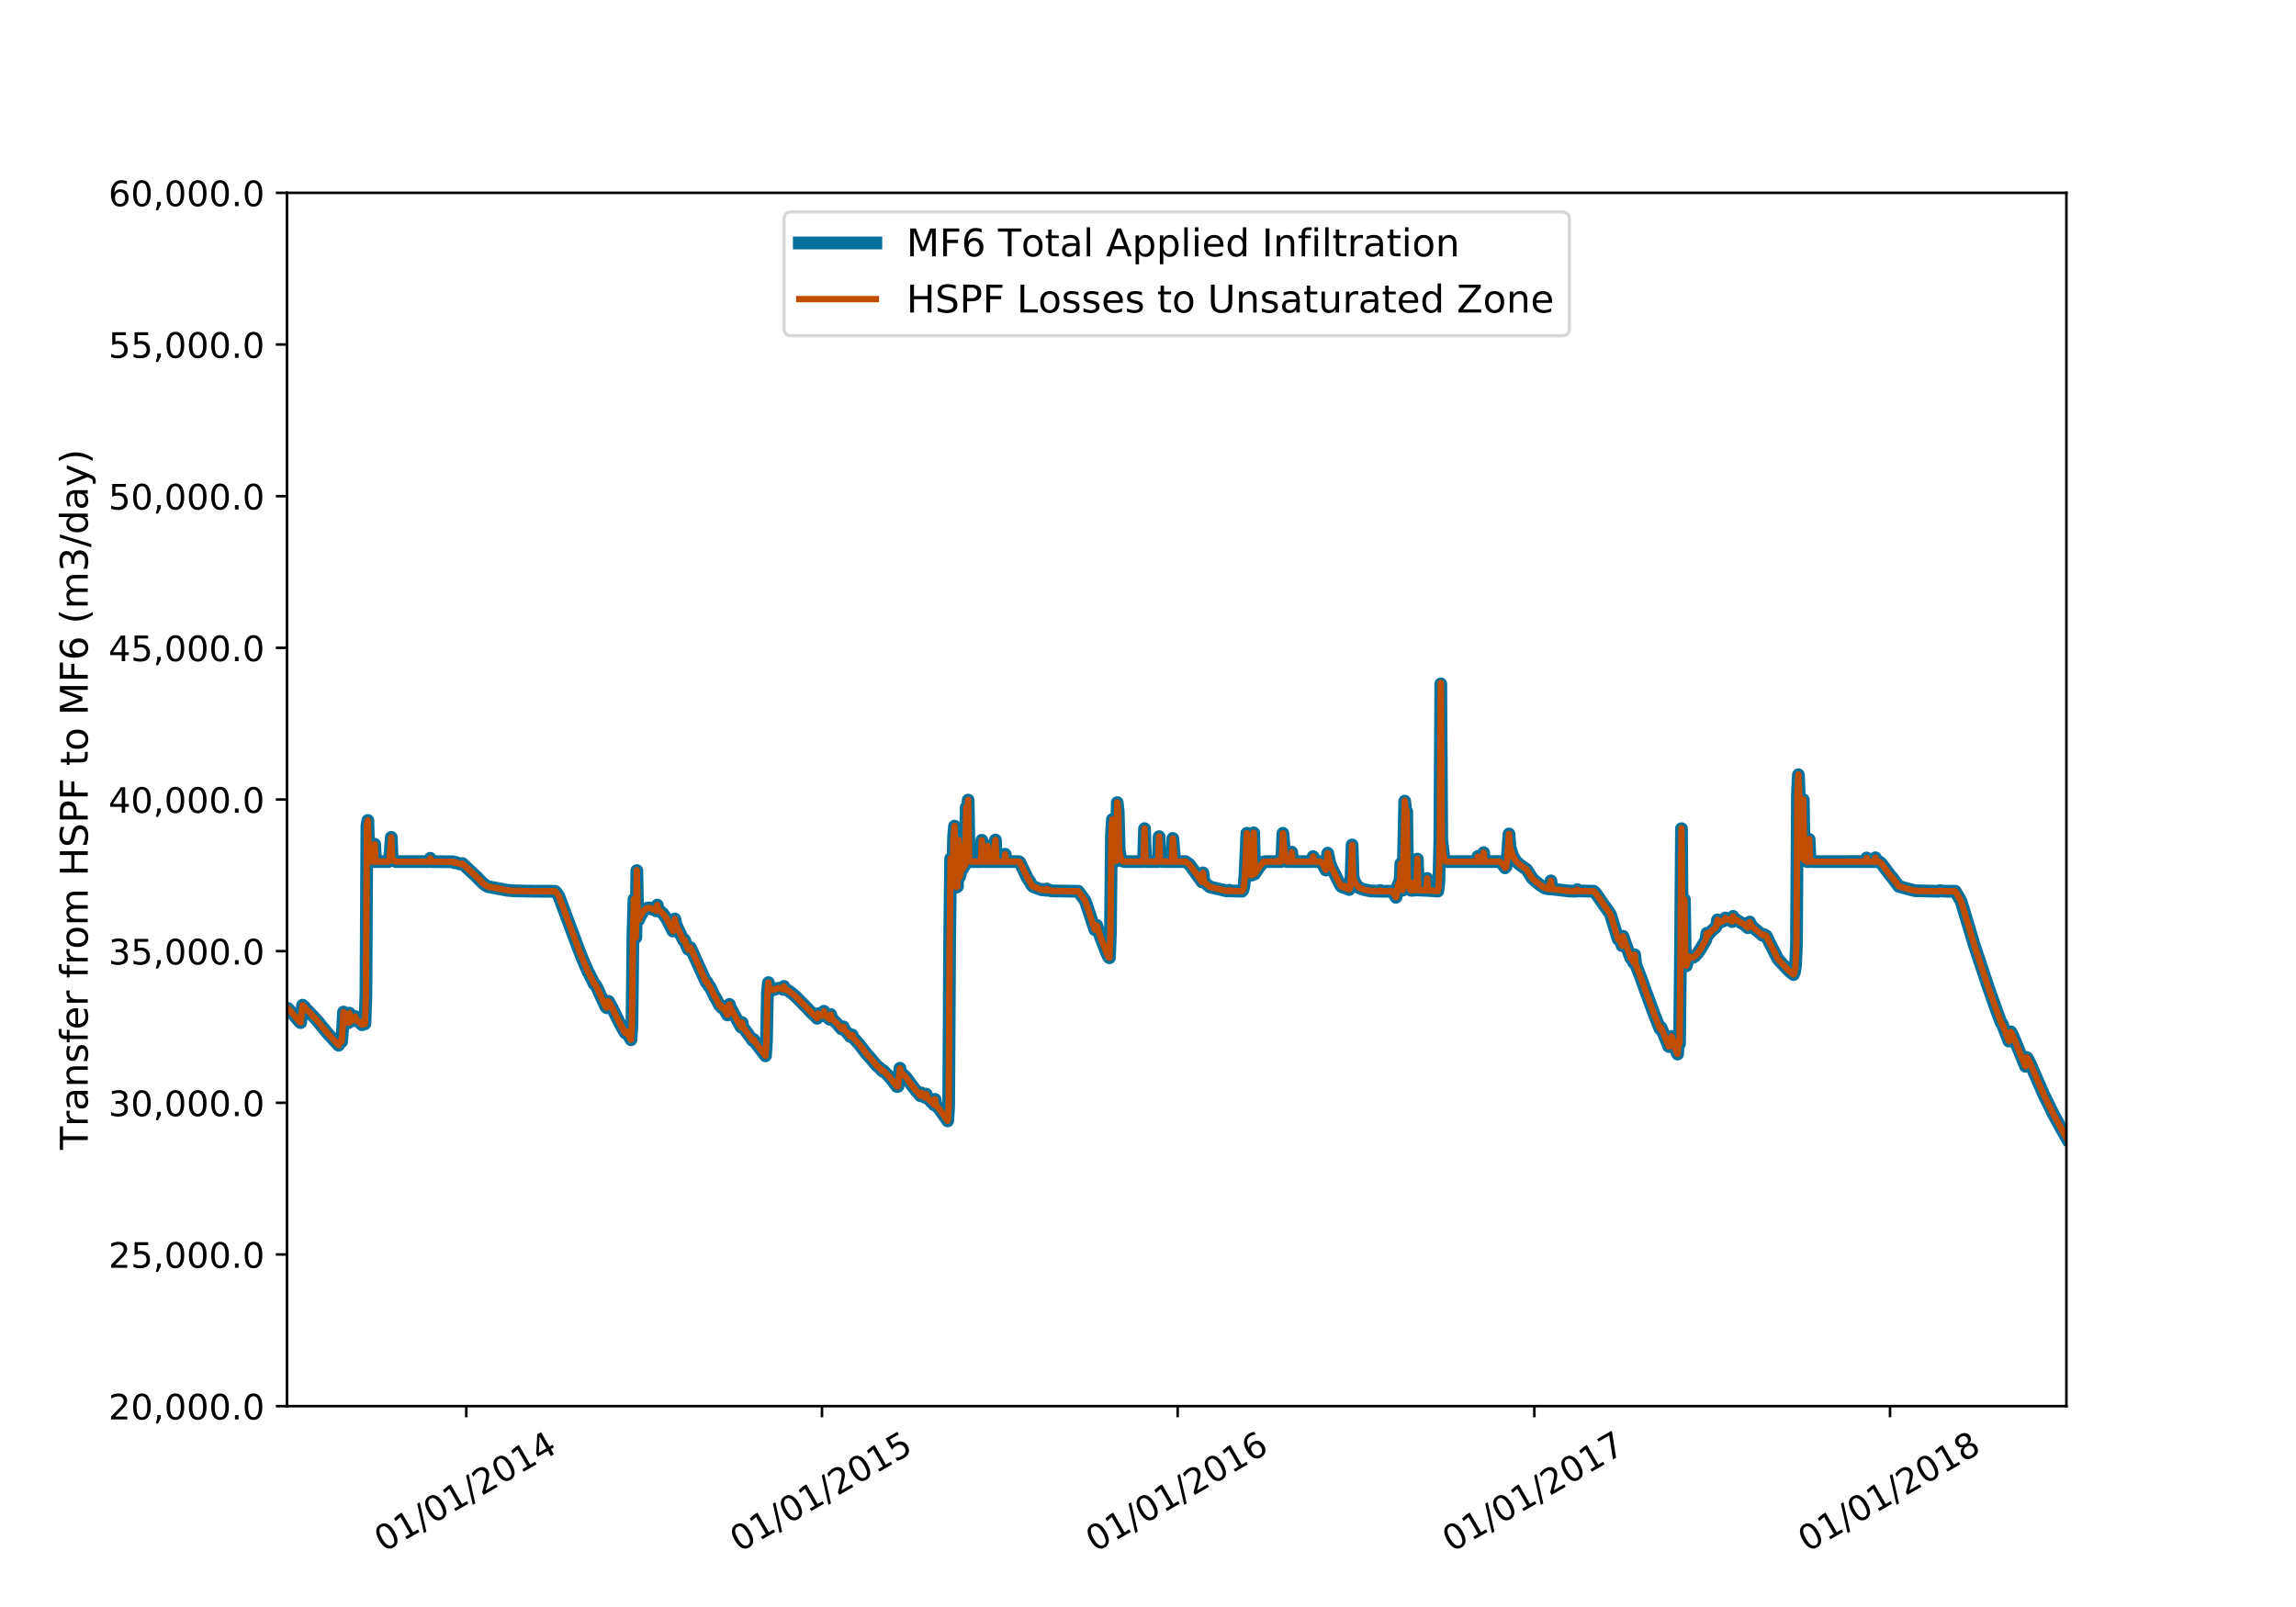 <?xml version="1.0" encoding="utf-8" standalone="no"?>
<!DOCTYPE svg PUBLIC "-//W3C//DTD SVG 1.1//EN"
  "http://www.w3.org/Graphics/SVG/1.1/DTD/svg11.dtd">
<!-- Created with matplotlib (https://matplotlib.org/) -->
<svg height="504pt" version="1.1" viewBox="0 0 720 504" width="720pt" xmlns="http://www.w3.org/2000/svg" xmlns:xlink="http://www.w3.org/1999/xlink">
 <defs>
  <style type="text/css">
*{stroke-linecap:butt;stroke-linejoin:round;}
  </style>
 </defs>
 <g id="figure_1">
  <g id="patch_1">
   <path d="M 0 504 
L 720 504 
L 720 0 
L 0 0 
z
" style="fill:#ffffff;"/>
  </g>
  <g id="axes_1">
   <g id="patch_2">
    <path d="M 90 441 
L 648 441 
L 648 60.48 
L 90 60.48 
z
" style="fill:#ffffff;"/>
   </g>
   <g id="matplotlib.axis_1">
    <g id="xtick_1">
     <g id="line2d_1">
      <defs>
       <path d="M 0 0 
L 0 3.5 
" id="m92d8a7b6db" style="stroke:#000000;stroke-width:0.8;"/>
      </defs>
      <g>
       <use style="stroke:#000000;stroke-width:0.8;" x="146.228" xlink:href="#m92d8a7b6db" y="441"/>
      </g>
     </g>
     <g id="text_1">
      <!-- 01/01/2014 -->
      <defs>
       <path d="M 31.781 66.406 
Q 24.172 66.406 20.328 58.906 
Q 16.5 51.422 16.5 36.375 
Q 16.5 21.391 20.328 13.891 
Q 24.172 6.391 31.781 6.391 
Q 39.453 6.391 43.281 13.891 
Q 47.125 21.391 47.125 36.375 
Q 47.125 51.422 43.281 58.906 
Q 39.453 66.406 31.781 66.406 
z
M 31.781 74.219 
Q 44.047 74.219 50.516 64.516 
Q 56.984 54.828 56.984 36.375 
Q 56.984 17.969 50.516 8.266 
Q 44.047 -1.422 31.781 -1.422 
Q 19.531 -1.422 13.062 8.266 
Q 6.594 17.969 6.594 36.375 
Q 6.594 54.828 13.062 64.516 
Q 19.531 74.219 31.781 74.219 
z
" id="DejaVuSans-48"/>
       <path d="M 12.406 8.297 
L 28.516 8.297 
L 28.516 63.922 
L 10.984 60.406 
L 10.984 69.391 
L 28.422 72.906 
L 38.281 72.906 
L 38.281 8.297 
L 54.391 8.297 
L 54.391 0 
L 12.406 0 
z
" id="DejaVuSans-49"/>
       <path d="M 25.391 72.906 
L 33.688 72.906 
L 8.297 -9.281 
L 0 -9.281 
z
" id="DejaVuSans-47"/>
       <path d="M 19.188 8.297 
L 53.609 8.297 
L 53.609 0 
L 7.328 0 
L 7.328 8.297 
Q 12.938 14.109 22.625 23.891 
Q 32.328 33.688 34.812 36.531 
Q 39.547 41.844 41.422 45.531 
Q 43.312 49.219 43.312 52.781 
Q 43.312 58.594 39.234 62.25 
Q 35.156 65.922 28.609 65.922 
Q 23.969 65.922 18.812 64.312 
Q 13.672 62.703 7.812 59.422 
L 7.812 69.391 
Q 13.766 71.781 18.938 73 
Q 24.125 74.219 28.422 74.219 
Q 39.75 74.219 46.484 68.547 
Q 53.219 62.891 53.219 53.422 
Q 53.219 48.922 51.531 44.891 
Q 49.859 40.875 45.406 35.406 
Q 44.188 33.984 37.641 27.219 
Q 31.109 20.453 19.188 8.297 
z
" id="DejaVuSans-50"/>
       <path d="M 37.797 64.312 
L 12.891 25.391 
L 37.797 25.391 
z
M 35.203 72.906 
L 47.609 72.906 
L 47.609 25.391 
L 58.016 25.391 
L 58.016 17.188 
L 47.609 17.188 
L 47.609 0 
L 37.797 0 
L 37.797 17.188 
L 4.891 17.188 
L 4.891 26.703 
z
" id="DejaVuSans-52"/>
      </defs>
      <g transform="translate(120.292 486.939)rotate(-30)scale(0.11 -0.11)">
       <use xlink:href="#DejaVuSans-48"/>
       <use x="63.623" xlink:href="#DejaVuSans-49"/>
       <use x="127.246" xlink:href="#DejaVuSans-47"/>
       <use x="160.938" xlink:href="#DejaVuSans-48"/>
       <use x="224.561" xlink:href="#DejaVuSans-49"/>
       <use x="288.184" xlink:href="#DejaVuSans-47"/>
       <use x="321.875" xlink:href="#DejaVuSans-50"/>
       <use x="385.498" xlink:href="#DejaVuSans-48"/>
       <use x="449.121" xlink:href="#DejaVuSans-49"/>
       <use x="512.744" xlink:href="#DejaVuSans-52"/>
      </g>
     </g>
    </g>
    <g id="xtick_2">
     <g id="line2d_2">
      <g>
       <use style="stroke:#000000;stroke-width:0.8;" x="257.767" xlink:href="#m92d8a7b6db" y="441"/>
      </g>
     </g>
     <g id="text_2">
      <!-- 01/01/2015 -->
      <defs>
       <path d="M 10.797 72.906 
L 49.516 72.906 
L 49.516 64.594 
L 19.828 64.594 
L 19.828 46.734 
Q 21.969 47.469 24.109 47.828 
Q 26.266 48.188 28.422 48.188 
Q 40.625 48.188 47.75 41.5 
Q 54.891 34.812 54.891 23.391 
Q 54.891 11.625 47.562 5.094 
Q 40.234 -1.422 26.906 -1.422 
Q 22.312 -1.422 17.547 -0.641 
Q 12.797 0.141 7.719 1.703 
L 7.719 11.625 
Q 12.109 9.234 16.797 8.062 
Q 21.484 6.891 26.703 6.891 
Q 35.156 6.891 40.078 11.328 
Q 45.016 15.766 45.016 23.391 
Q 45.016 31 40.078 35.438 
Q 35.156 39.891 26.703 39.891 
Q 22.75 39.891 18.812 39.016 
Q 14.891 38.141 10.797 36.281 
z
" id="DejaVuSans-53"/>
      </defs>
      <g transform="translate(231.831 486.939)rotate(-30)scale(0.11 -0.11)">
       <use xlink:href="#DejaVuSans-48"/>
       <use x="63.623" xlink:href="#DejaVuSans-49"/>
       <use x="127.246" xlink:href="#DejaVuSans-47"/>
       <use x="160.938" xlink:href="#DejaVuSans-48"/>
       <use x="224.561" xlink:href="#DejaVuSans-49"/>
       <use x="288.184" xlink:href="#DejaVuSans-47"/>
       <use x="321.875" xlink:href="#DejaVuSans-50"/>
       <use x="385.498" xlink:href="#DejaVuSans-48"/>
       <use x="449.121" xlink:href="#DejaVuSans-49"/>
       <use x="512.744" xlink:href="#DejaVuSans-53"/>
      </g>
     </g>
    </g>
    <g id="xtick_3">
     <g id="line2d_3">
      <g>
       <use style="stroke:#000000;stroke-width:0.8;" x="369.306" xlink:href="#m92d8a7b6db" y="441"/>
      </g>
     </g>
     <g id="text_3">
      <!-- 01/01/2016 -->
      <defs>
       <path d="M 33.016 40.375 
Q 26.375 40.375 22.484 35.828 
Q 18.609 31.297 18.609 23.391 
Q 18.609 15.531 22.484 10.953 
Q 26.375 6.391 33.016 6.391 
Q 39.656 6.391 43.531 10.953 
Q 47.406 15.531 47.406 23.391 
Q 47.406 31.297 43.531 35.828 
Q 39.656 40.375 33.016 40.375 
z
M 52.594 71.297 
L 52.594 62.312 
Q 48.875 64.062 45.094 64.984 
Q 41.312 65.922 37.594 65.922 
Q 27.828 65.922 22.672 59.328 
Q 17.531 52.734 16.797 39.406 
Q 19.672 43.656 24.016 45.922 
Q 28.375 48.188 33.594 48.188 
Q 44.578 48.188 50.953 41.516 
Q 57.328 34.859 57.328 23.391 
Q 57.328 12.156 50.688 5.359 
Q 44.047 -1.422 33.016 -1.422 
Q 20.359 -1.422 13.672 8.266 
Q 6.984 17.969 6.984 36.375 
Q 6.984 53.656 15.188 63.938 
Q 23.391 74.219 37.203 74.219 
Q 40.922 74.219 44.703 73.484 
Q 48.484 72.75 52.594 71.297 
z
" id="DejaVuSans-54"/>
      </defs>
      <g transform="translate(343.37 486.939)rotate(-30)scale(0.11 -0.11)">
       <use xlink:href="#DejaVuSans-48"/>
       <use x="63.623" xlink:href="#DejaVuSans-49"/>
       <use x="127.246" xlink:href="#DejaVuSans-47"/>
       <use x="160.938" xlink:href="#DejaVuSans-48"/>
       <use x="224.561" xlink:href="#DejaVuSans-49"/>
       <use x="288.184" xlink:href="#DejaVuSans-47"/>
       <use x="321.875" xlink:href="#DejaVuSans-50"/>
       <use x="385.498" xlink:href="#DejaVuSans-48"/>
       <use x="449.121" xlink:href="#DejaVuSans-49"/>
       <use x="512.744" xlink:href="#DejaVuSans-54"/>
      </g>
     </g>
    </g>
    <g id="xtick_4">
     <g id="line2d_4">
      <g>
       <use style="stroke:#000000;stroke-width:0.8;" x="481.15" xlink:href="#m92d8a7b6db" y="441"/>
      </g>
     </g>
     <g id="text_4">
      <!-- 01/01/2017 -->
      <defs>
       <path d="M 8.203 72.906 
L 55.078 72.906 
L 55.078 68.703 
L 28.609 0 
L 18.312 0 
L 43.219 64.594 
L 8.203 64.594 
z
" id="DejaVuSans-55"/>
      </defs>
      <g transform="translate(455.214 486.939)rotate(-30)scale(0.11 -0.11)">
       <use xlink:href="#DejaVuSans-48"/>
       <use x="63.623" xlink:href="#DejaVuSans-49"/>
       <use x="127.246" xlink:href="#DejaVuSans-47"/>
       <use x="160.938" xlink:href="#DejaVuSans-48"/>
       <use x="224.561" xlink:href="#DejaVuSans-49"/>
       <use x="288.184" xlink:href="#DejaVuSans-47"/>
       <use x="321.875" xlink:href="#DejaVuSans-50"/>
       <use x="385.498" xlink:href="#DejaVuSans-48"/>
       <use x="449.121" xlink:href="#DejaVuSans-49"/>
       <use x="512.744" xlink:href="#DejaVuSans-55"/>
      </g>
     </g>
    </g>
    <g id="xtick_5">
     <g id="line2d_5">
      <g>
       <use style="stroke:#000000;stroke-width:0.8;" x="592.689" xlink:href="#m92d8a7b6db" y="441"/>
      </g>
     </g>
     <g id="text_5">
      <!-- 01/01/2018 -->
      <defs>
       <path d="M 31.781 34.625 
Q 24.75 34.625 20.719 30.859 
Q 16.703 27.094 16.703 20.516 
Q 16.703 13.922 20.719 10.156 
Q 24.75 6.391 31.781 6.391 
Q 38.812 6.391 42.859 10.172 
Q 46.922 13.969 46.922 20.516 
Q 46.922 27.094 42.891 30.859 
Q 38.875 34.625 31.781 34.625 
z
M 21.922 38.812 
Q 15.578 40.375 12.031 44.719 
Q 8.5 49.078 8.5 55.328 
Q 8.5 64.062 14.719 69.141 
Q 20.953 74.219 31.781 74.219 
Q 42.672 74.219 48.875 69.141 
Q 55.078 64.062 55.078 55.328 
Q 55.078 49.078 51.531 44.719 
Q 48 40.375 41.703 38.812 
Q 48.828 37.156 52.797 32.312 
Q 56.781 27.484 56.781 20.516 
Q 56.781 9.906 50.312 4.234 
Q 43.844 -1.422 31.781 -1.422 
Q 19.734 -1.422 13.25 4.234 
Q 6.781 9.906 6.781 20.516 
Q 6.781 27.484 10.781 32.312 
Q 14.797 37.156 21.922 38.812 
z
M 18.312 54.391 
Q 18.312 48.734 21.844 45.562 
Q 25.391 42.391 31.781 42.391 
Q 38.141 42.391 41.719 45.562 
Q 45.312 48.734 45.312 54.391 
Q 45.312 60.062 41.719 63.234 
Q 38.141 66.406 31.781 66.406 
Q 25.391 66.406 21.844 63.234 
Q 18.312 60.062 18.312 54.391 
z
" id="DejaVuSans-56"/>
      </defs>
      <g transform="translate(566.753 486.939)rotate(-30)scale(0.11 -0.11)">
       <use xlink:href="#DejaVuSans-48"/>
       <use x="63.623" xlink:href="#DejaVuSans-49"/>
       <use x="127.246" xlink:href="#DejaVuSans-47"/>
       <use x="160.938" xlink:href="#DejaVuSans-48"/>
       <use x="224.561" xlink:href="#DejaVuSans-49"/>
       <use x="288.184" xlink:href="#DejaVuSans-47"/>
       <use x="321.875" xlink:href="#DejaVuSans-50"/>
       <use x="385.498" xlink:href="#DejaVuSans-48"/>
       <use x="449.121" xlink:href="#DejaVuSans-49"/>
       <use x="512.744" xlink:href="#DejaVuSans-56"/>
      </g>
     </g>
    </g>
   </g>
   <g id="matplotlib.axis_2">
    <g id="ytick_1">
     <g id="line2d_6">
      <defs>
       <path d="M 0 0 
L -3.5 0 
" id="m8deb4ef2ac" style="stroke:#000000;stroke-width:0.8;"/>
      </defs>
      <g>
       <use style="stroke:#000000;stroke-width:0.8;" x="90" xlink:href="#m8deb4ef2ac" y="441"/>
      </g>
     </g>
     <g id="text_6">
      <!-- 20,000.0 -->
      <defs>
       <path d="M 11.719 12.406 
L 22.016 12.406 
L 22.016 4 
L 14.016 -11.625 
L 7.719 -11.625 
L 11.719 4 
z
" id="DejaVuSans-44"/>
       <path d="M 10.688 12.406 
L 21 12.406 
L 21 0 
L 10.688 0 
z
" id="DejaVuSans-46"/>
      </defs>
      <g transform="translate(34.016 445.179)scale(0.11 -0.11)">
       <use xlink:href="#DejaVuSans-50"/>
       <use x="63.623" xlink:href="#DejaVuSans-48"/>
       <use x="127.246" xlink:href="#DejaVuSans-44"/>
       <use x="159.033" xlink:href="#DejaVuSans-48"/>
       <use x="222.656" xlink:href="#DejaVuSans-48"/>
       <use x="286.279" xlink:href="#DejaVuSans-48"/>
       <use x="349.902" xlink:href="#DejaVuSans-46"/>
       <use x="381.689" xlink:href="#DejaVuSans-48"/>
      </g>
     </g>
    </g>
    <g id="ytick_2">
     <g id="line2d_7">
      <g>
       <use style="stroke:#000000;stroke-width:0.8;" x="90" xlink:href="#m8deb4ef2ac" y="393.435"/>
      </g>
     </g>
     <g id="text_7">
      <!-- 25,000.0 -->
      <g transform="translate(34.016 397.614)scale(0.11 -0.11)">
       <use xlink:href="#DejaVuSans-50"/>
       <use x="63.623" xlink:href="#DejaVuSans-53"/>
       <use x="127.246" xlink:href="#DejaVuSans-44"/>
       <use x="159.033" xlink:href="#DejaVuSans-48"/>
       <use x="222.656" xlink:href="#DejaVuSans-48"/>
       <use x="286.279" xlink:href="#DejaVuSans-48"/>
       <use x="349.902" xlink:href="#DejaVuSans-46"/>
       <use x="381.689" xlink:href="#DejaVuSans-48"/>
      </g>
     </g>
    </g>
    <g id="ytick_3">
     <g id="line2d_8">
      <g>
       <use style="stroke:#000000;stroke-width:0.8;" x="90" xlink:href="#m8deb4ef2ac" y="345.87"/>
      </g>
     </g>
     <g id="text_8">
      <!-- 30,000.0 -->
      <defs>
       <path d="M 40.578 39.312 
Q 47.656 37.797 51.625 33 
Q 55.609 28.219 55.609 21.188 
Q 55.609 10.406 48.188 4.484 
Q 40.766 -1.422 27.094 -1.422 
Q 22.516 -1.422 17.656 -0.516 
Q 12.797 0.391 7.625 2.203 
L 7.625 11.719 
Q 11.719 9.328 16.594 8.109 
Q 21.484 6.891 26.812 6.891 
Q 36.078 6.891 40.938 10.547 
Q 45.797 14.203 45.797 21.188 
Q 45.797 27.641 41.281 31.266 
Q 36.766 34.906 28.719 34.906 
L 20.219 34.906 
L 20.219 43.016 
L 29.109 43.016 
Q 36.375 43.016 40.234 45.922 
Q 44.094 48.828 44.094 54.297 
Q 44.094 59.906 40.109 62.906 
Q 36.141 65.922 28.719 65.922 
Q 24.656 65.922 20.016 65.031 
Q 15.375 64.156 9.812 62.312 
L 9.812 71.094 
Q 15.438 72.656 20.344 73.438 
Q 25.25 74.219 29.594 74.219 
Q 40.828 74.219 47.359 69.109 
Q 53.906 64.016 53.906 55.328 
Q 53.906 49.266 50.438 45.094 
Q 46.969 40.922 40.578 39.312 
z
" id="DejaVuSans-51"/>
      </defs>
      <g transform="translate(34.016 350.049)scale(0.11 -0.11)">
       <use xlink:href="#DejaVuSans-51"/>
       <use x="63.623" xlink:href="#DejaVuSans-48"/>
       <use x="127.246" xlink:href="#DejaVuSans-44"/>
       <use x="159.033" xlink:href="#DejaVuSans-48"/>
       <use x="222.656" xlink:href="#DejaVuSans-48"/>
       <use x="286.279" xlink:href="#DejaVuSans-48"/>
       <use x="349.902" xlink:href="#DejaVuSans-46"/>
       <use x="381.689" xlink:href="#DejaVuSans-48"/>
      </g>
     </g>
    </g>
    <g id="ytick_4">
     <g id="line2d_9">
      <g>
       <use style="stroke:#000000;stroke-width:0.8;" x="90" xlink:href="#m8deb4ef2ac" y="298.305"/>
      </g>
     </g>
     <g id="text_9">
      <!-- 35,000.0 -->
      <g transform="translate(34.016 302.484)scale(0.11 -0.11)">
       <use xlink:href="#DejaVuSans-51"/>
       <use x="63.623" xlink:href="#DejaVuSans-53"/>
       <use x="127.246" xlink:href="#DejaVuSans-44"/>
       <use x="159.033" xlink:href="#DejaVuSans-48"/>
       <use x="222.656" xlink:href="#DejaVuSans-48"/>
       <use x="286.279" xlink:href="#DejaVuSans-48"/>
       <use x="349.902" xlink:href="#DejaVuSans-46"/>
       <use x="381.689" xlink:href="#DejaVuSans-48"/>
      </g>
     </g>
    </g>
    <g id="ytick_5">
     <g id="line2d_10">
      <g>
       <use style="stroke:#000000;stroke-width:0.8;" x="90" xlink:href="#m8deb4ef2ac" y="250.74"/>
      </g>
     </g>
     <g id="text_10">
      <!-- 40,000.0 -->
      <g transform="translate(34.016 254.919)scale(0.11 -0.11)">
       <use xlink:href="#DejaVuSans-52"/>
       <use x="63.623" xlink:href="#DejaVuSans-48"/>
       <use x="127.246" xlink:href="#DejaVuSans-44"/>
       <use x="159.033" xlink:href="#DejaVuSans-48"/>
       <use x="222.656" xlink:href="#DejaVuSans-48"/>
       <use x="286.279" xlink:href="#DejaVuSans-48"/>
       <use x="349.902" xlink:href="#DejaVuSans-46"/>
       <use x="381.689" xlink:href="#DejaVuSans-48"/>
      </g>
     </g>
    </g>
    <g id="ytick_6">
     <g id="line2d_11">
      <g>
       <use style="stroke:#000000;stroke-width:0.8;" x="90" xlink:href="#m8deb4ef2ac" y="203.175"/>
      </g>
     </g>
     <g id="text_11">
      <!-- 45,000.0 -->
      <g transform="translate(34.016 207.354)scale(0.11 -0.11)">
       <use xlink:href="#DejaVuSans-52"/>
       <use x="63.623" xlink:href="#DejaVuSans-53"/>
       <use x="127.246" xlink:href="#DejaVuSans-44"/>
       <use x="159.033" xlink:href="#DejaVuSans-48"/>
       <use x="222.656" xlink:href="#DejaVuSans-48"/>
       <use x="286.279" xlink:href="#DejaVuSans-48"/>
       <use x="349.902" xlink:href="#DejaVuSans-46"/>
       <use x="381.689" xlink:href="#DejaVuSans-48"/>
      </g>
     </g>
    </g>
    <g id="ytick_7">
     <g id="line2d_12">
      <g>
       <use style="stroke:#000000;stroke-width:0.8;" x="90" xlink:href="#m8deb4ef2ac" y="155.61"/>
      </g>
     </g>
     <g id="text_12">
      <!-- 50,000.0 -->
      <g transform="translate(34.016 159.789)scale(0.11 -0.11)">
       <use xlink:href="#DejaVuSans-53"/>
       <use x="63.623" xlink:href="#DejaVuSans-48"/>
       <use x="127.246" xlink:href="#DejaVuSans-44"/>
       <use x="159.033" xlink:href="#DejaVuSans-48"/>
       <use x="222.656" xlink:href="#DejaVuSans-48"/>
       <use x="286.279" xlink:href="#DejaVuSans-48"/>
       <use x="349.902" xlink:href="#DejaVuSans-46"/>
       <use x="381.689" xlink:href="#DejaVuSans-48"/>
      </g>
     </g>
    </g>
    <g id="ytick_8">
     <g id="line2d_13">
      <g>
       <use style="stroke:#000000;stroke-width:0.8;" x="90" xlink:href="#m8deb4ef2ac" y="108.045"/>
      </g>
     </g>
     <g id="text_13">
      <!-- 55,000.0 -->
      <g transform="translate(34.016 112.224)scale(0.11 -0.11)">
       <use xlink:href="#DejaVuSans-53"/>
       <use x="63.623" xlink:href="#DejaVuSans-53"/>
       <use x="127.246" xlink:href="#DejaVuSans-44"/>
       <use x="159.033" xlink:href="#DejaVuSans-48"/>
       <use x="222.656" xlink:href="#DejaVuSans-48"/>
       <use x="286.279" xlink:href="#DejaVuSans-48"/>
       <use x="349.902" xlink:href="#DejaVuSans-46"/>
       <use x="381.689" xlink:href="#DejaVuSans-48"/>
      </g>
     </g>
    </g>
    <g id="ytick_9">
     <g id="line2d_14">
      <g>
       <use style="stroke:#000000;stroke-width:0.8;" x="90" xlink:href="#m8deb4ef2ac" y="60.48"/>
      </g>
     </g>
     <g id="text_14">
      <!-- 60,000.0 -->
      <g transform="translate(34.016 64.659)scale(0.11 -0.11)">
       <use xlink:href="#DejaVuSans-54"/>
       <use x="63.623" xlink:href="#DejaVuSans-48"/>
       <use x="127.246" xlink:href="#DejaVuSans-44"/>
       <use x="159.033" xlink:href="#DejaVuSans-48"/>
       <use x="222.656" xlink:href="#DejaVuSans-48"/>
       <use x="286.279" xlink:href="#DejaVuSans-48"/>
       <use x="349.902" xlink:href="#DejaVuSans-46"/>
       <use x="381.689" xlink:href="#DejaVuSans-48"/>
      </g>
     </g>
    </g>
    <g id="text_15">
     <!-- Transfer from HSPF to MF6 (m3/day) -->
     <defs>
      <path d="M -0.297 72.906 
L 61.375 72.906 
L 61.375 64.594 
L 35.5 64.594 
L 35.5 0 
L 25.594 0 
L 25.594 64.594 
L -0.297 64.594 
z
" id="DejaVuSans-84"/>
      <path d="M 41.109 46.297 
Q 39.594 47.172 37.812 47.578 
Q 36.031 48 33.891 48 
Q 26.266 48 22.188 43.047 
Q 18.109 38.094 18.109 28.812 
L 18.109 0 
L 9.078 0 
L 9.078 54.688 
L 18.109 54.688 
L 18.109 46.188 
Q 20.953 51.172 25.484 53.578 
Q 30.031 56 36.531 56 
Q 37.453 56 38.578 55.875 
Q 39.703 55.766 41.062 55.516 
z
" id="DejaVuSans-114"/>
      <path d="M 34.281 27.484 
Q 23.391 27.484 19.188 25 
Q 14.984 22.516 14.984 16.5 
Q 14.984 11.719 18.141 8.906 
Q 21.297 6.109 26.703 6.109 
Q 34.188 6.109 38.703 11.406 
Q 43.219 16.703 43.219 25.484 
L 43.219 27.484 
z
M 52.203 31.203 
L 52.203 0 
L 43.219 0 
L 43.219 8.297 
Q 40.141 3.328 35.547 0.953 
Q 30.953 -1.422 24.312 -1.422 
Q 15.922 -1.422 10.953 3.297 
Q 6 8.016 6 15.922 
Q 6 25.141 12.172 29.828 
Q 18.359 34.516 30.609 34.516 
L 43.219 34.516 
L 43.219 35.406 
Q 43.219 41.609 39.141 45 
Q 35.062 48.391 27.688 48.391 
Q 23 48.391 18.547 47.266 
Q 14.109 46.141 10.016 43.891 
L 10.016 52.203 
Q 14.938 54.109 19.578 55.047 
Q 24.219 56 28.609 56 
Q 40.484 56 46.344 49.844 
Q 52.203 43.703 52.203 31.203 
z
" id="DejaVuSans-97"/>
      <path d="M 54.891 33.016 
L 54.891 0 
L 45.906 0 
L 45.906 32.719 
Q 45.906 40.484 42.875 44.328 
Q 39.844 48.188 33.797 48.188 
Q 26.516 48.188 22.312 43.547 
Q 18.109 38.922 18.109 30.906 
L 18.109 0 
L 9.078 0 
L 9.078 54.688 
L 18.109 54.688 
L 18.109 46.188 
Q 21.344 51.125 25.703 53.562 
Q 30.078 56 35.797 56 
Q 45.219 56 50.047 50.172 
Q 54.891 44.344 54.891 33.016 
z
" id="DejaVuSans-110"/>
      <path d="M 44.281 53.078 
L 44.281 44.578 
Q 40.484 46.531 36.375 47.5 
Q 32.281 48.484 27.875 48.484 
Q 21.188 48.484 17.844 46.438 
Q 14.5 44.391 14.5 40.281 
Q 14.5 37.156 16.891 35.375 
Q 19.281 33.594 26.516 31.984 
L 29.594 31.297 
Q 39.156 29.25 43.188 25.516 
Q 47.219 21.781 47.219 15.094 
Q 47.219 7.469 41.188 3.016 
Q 35.156 -1.422 24.609 -1.422 
Q 20.219 -1.422 15.453 -0.562 
Q 10.688 0.297 5.422 2 
L 5.422 11.281 
Q 10.406 8.688 15.234 7.391 
Q 20.062 6.109 24.812 6.109 
Q 31.156 6.109 34.562 8.281 
Q 37.984 10.453 37.984 14.406 
Q 37.984 18.062 35.516 20.016 
Q 33.062 21.969 24.703 23.781 
L 21.578 24.516 
Q 13.234 26.266 9.516 29.906 
Q 5.812 33.547 5.812 39.891 
Q 5.812 47.609 11.281 51.797 
Q 16.75 56 26.812 56 
Q 31.781 56 36.172 55.266 
Q 40.578 54.547 44.281 53.078 
z
" id="DejaVuSans-115"/>
      <path d="M 37.109 75.984 
L 37.109 68.5 
L 28.516 68.5 
Q 23.688 68.5 21.797 66.547 
Q 19.922 64.594 19.922 59.516 
L 19.922 54.688 
L 34.719 54.688 
L 34.719 47.703 
L 19.922 47.703 
L 19.922 0 
L 10.891 0 
L 10.891 47.703 
L 2.297 47.703 
L 2.297 54.688 
L 10.891 54.688 
L 10.891 58.5 
Q 10.891 67.625 15.141 71.797 
Q 19.391 75.984 28.609 75.984 
z
" id="DejaVuSans-102"/>
      <path d="M 56.203 29.594 
L 56.203 25.203 
L 14.891 25.203 
Q 15.484 15.922 20.484 11.062 
Q 25.484 6.203 34.422 6.203 
Q 39.594 6.203 44.453 7.469 
Q 49.312 8.734 54.109 11.281 
L 54.109 2.781 
Q 49.266 0.734 44.188 -0.344 
Q 39.109 -1.422 33.891 -1.422 
Q 20.797 -1.422 13.156 6.188 
Q 5.516 13.812 5.516 26.812 
Q 5.516 40.234 12.766 48.109 
Q 20.016 56 32.328 56 
Q 43.359 56 49.781 48.891 
Q 56.203 41.797 56.203 29.594 
z
M 47.219 32.234 
Q 47.125 39.594 43.094 43.984 
Q 39.062 48.391 32.422 48.391 
Q 24.906 48.391 20.391 44.141 
Q 15.875 39.891 15.188 32.172 
z
" id="DejaVuSans-101"/>
      <path id="DejaVuSans-32"/>
      <path d="M 30.609 48.391 
Q 23.391 48.391 19.188 42.75 
Q 14.984 37.109 14.984 27.297 
Q 14.984 17.484 19.156 11.844 
Q 23.344 6.203 30.609 6.203 
Q 37.797 6.203 41.984 11.859 
Q 46.188 17.531 46.188 27.297 
Q 46.188 37.016 41.984 42.703 
Q 37.797 48.391 30.609 48.391 
z
M 30.609 56 
Q 42.328 56 49.016 48.375 
Q 55.719 40.766 55.719 27.297 
Q 55.719 13.875 49.016 6.219 
Q 42.328 -1.422 30.609 -1.422 
Q 18.844 -1.422 12.172 6.219 
Q 5.516 13.875 5.516 27.297 
Q 5.516 40.766 12.172 48.375 
Q 18.844 56 30.609 56 
z
" id="DejaVuSans-111"/>
      <path d="M 52 44.188 
Q 55.375 50.25 60.062 53.125 
Q 64.75 56 71.094 56 
Q 79.641 56 84.281 50.016 
Q 88.922 44.047 88.922 33.016 
L 88.922 0 
L 79.891 0 
L 79.891 32.719 
Q 79.891 40.578 77.094 44.375 
Q 74.312 48.188 68.609 48.188 
Q 61.625 48.188 57.562 43.547 
Q 53.516 38.922 53.516 30.906 
L 53.516 0 
L 44.484 0 
L 44.484 32.719 
Q 44.484 40.625 41.703 44.406 
Q 38.922 48.188 33.109 48.188 
Q 26.219 48.188 22.156 43.531 
Q 18.109 38.875 18.109 30.906 
L 18.109 0 
L 9.078 0 
L 9.078 54.688 
L 18.109 54.688 
L 18.109 46.188 
Q 21.188 51.219 25.484 53.609 
Q 29.781 56 35.688 56 
Q 41.656 56 45.828 52.969 
Q 50 49.953 52 44.188 
z
" id="DejaVuSans-109"/>
      <path d="M 9.812 72.906 
L 19.672 72.906 
L 19.672 43.016 
L 55.516 43.016 
L 55.516 72.906 
L 65.375 72.906 
L 65.375 0 
L 55.516 0 
L 55.516 34.719 
L 19.672 34.719 
L 19.672 0 
L 9.812 0 
z
" id="DejaVuSans-72"/>
      <path d="M 53.516 70.516 
L 53.516 60.891 
Q 47.906 63.578 42.922 64.891 
Q 37.938 66.219 33.297 66.219 
Q 25.25 66.219 20.875 63.094 
Q 16.5 59.969 16.5 54.203 
Q 16.5 49.359 19.406 46.891 
Q 22.312 44.438 30.422 42.922 
L 36.375 41.703 
Q 47.406 39.594 52.656 34.297 
Q 57.906 29 57.906 20.125 
Q 57.906 9.516 50.797 4.047 
Q 43.703 -1.422 29.984 -1.422 
Q 24.812 -1.422 18.969 -0.25 
Q 13.141 0.922 6.891 3.219 
L 6.891 13.375 
Q 12.891 10.016 18.656 8.297 
Q 24.422 6.594 29.984 6.594 
Q 38.422 6.594 43.016 9.906 
Q 47.609 13.234 47.609 19.391 
Q 47.609 24.75 44.312 27.781 
Q 41.016 30.812 33.5 32.328 
L 27.484 33.5 
Q 16.453 35.688 11.516 40.375 
Q 6.594 45.062 6.594 53.422 
Q 6.594 63.094 13.406 68.656 
Q 20.219 74.219 32.172 74.219 
Q 37.312 74.219 42.625 73.281 
Q 47.953 72.359 53.516 70.516 
z
" id="DejaVuSans-83"/>
      <path d="M 19.672 64.797 
L 19.672 37.406 
L 32.078 37.406 
Q 38.969 37.406 42.719 40.969 
Q 46.484 44.531 46.484 51.125 
Q 46.484 57.672 42.719 61.234 
Q 38.969 64.797 32.078 64.797 
z
M 9.812 72.906 
L 32.078 72.906 
Q 44.344 72.906 50.609 67.359 
Q 56.891 61.812 56.891 51.125 
Q 56.891 40.328 50.609 34.812 
Q 44.344 29.297 32.078 29.297 
L 19.672 29.297 
L 19.672 0 
L 9.812 0 
z
" id="DejaVuSans-80"/>
      <path d="M 9.812 72.906 
L 51.703 72.906 
L 51.703 64.594 
L 19.672 64.594 
L 19.672 43.109 
L 48.578 43.109 
L 48.578 34.812 
L 19.672 34.812 
L 19.672 0 
L 9.812 0 
z
" id="DejaVuSans-70"/>
      <path d="M 18.312 70.219 
L 18.312 54.688 
L 36.812 54.688 
L 36.812 47.703 
L 18.312 47.703 
L 18.312 18.016 
Q 18.312 11.328 20.141 9.422 
Q 21.969 7.516 27.594 7.516 
L 36.812 7.516 
L 36.812 0 
L 27.594 0 
Q 17.188 0 13.234 3.875 
Q 9.281 7.766 9.281 18.016 
L 9.281 47.703 
L 2.688 47.703 
L 2.688 54.688 
L 9.281 54.688 
L 9.281 70.219 
z
" id="DejaVuSans-116"/>
      <path d="M 9.812 72.906 
L 24.516 72.906 
L 43.109 23.297 
L 61.812 72.906 
L 76.516 72.906 
L 76.516 0 
L 66.891 0 
L 66.891 64.016 
L 48.094 14.016 
L 38.188 14.016 
L 19.391 64.016 
L 19.391 0 
L 9.812 0 
z
" id="DejaVuSans-77"/>
      <path d="M 31 75.875 
Q 24.469 64.656 21.281 53.656 
Q 18.109 42.672 18.109 31.391 
Q 18.109 20.125 21.312 9.062 
Q 24.516 -2 31 -13.188 
L 23.188 -13.188 
Q 15.875 -1.703 12.234 9.375 
Q 8.594 20.453 8.594 31.391 
Q 8.594 42.281 12.203 53.312 
Q 15.828 64.359 23.188 75.875 
z
" id="DejaVuSans-40"/>
      <path d="M 45.406 46.391 
L 45.406 75.984 
L 54.391 75.984 
L 54.391 0 
L 45.406 0 
L 45.406 8.203 
Q 42.578 3.328 38.25 0.953 
Q 33.938 -1.422 27.875 -1.422 
Q 17.969 -1.422 11.734 6.484 
Q 5.516 14.406 5.516 27.297 
Q 5.516 40.188 11.734 48.094 
Q 17.969 56 27.875 56 
Q 33.938 56 38.25 53.625 
Q 42.578 51.266 45.406 46.391 
z
M 14.797 27.297 
Q 14.797 17.391 18.875 11.75 
Q 22.953 6.109 30.078 6.109 
Q 37.203 6.109 41.297 11.75 
Q 45.406 17.391 45.406 27.297 
Q 45.406 37.203 41.297 42.844 
Q 37.203 48.484 30.078 48.484 
Q 22.953 48.484 18.875 42.844 
Q 14.797 37.203 14.797 27.297 
z
" id="DejaVuSans-100"/>
      <path d="M 32.172 -5.078 
Q 28.375 -14.844 24.75 -17.812 
Q 21.141 -20.797 15.094 -20.797 
L 7.906 -20.797 
L 7.906 -13.281 
L 13.188 -13.281 
Q 16.891 -13.281 18.938 -11.516 
Q 21 -9.766 23.484 -3.219 
L 25.094 0.875 
L 2.984 54.688 
L 12.5 54.688 
L 29.594 11.922 
L 46.688 54.688 
L 56.203 54.688 
z
" id="DejaVuSans-121"/>
      <path d="M 8.016 75.875 
L 15.828 75.875 
Q 23.141 64.359 26.781 53.312 
Q 30.422 42.281 30.422 31.391 
Q 30.422 20.453 26.781 9.375 
Q 23.141 -1.703 15.828 -13.188 
L 8.016 -13.188 
Q 14.5 -2 17.703 9.062 
Q 20.906 20.125 20.906 31.391 
Q 20.906 42.672 17.703 53.656 
Q 14.5 64.656 8.016 75.875 
z
" id="DejaVuSans-41"/>
     </defs>
     <g transform="translate(27.52 360.622)rotate(-90)scale(0.12 -0.12)">
      <use xlink:href="#DejaVuSans-84"/>
      <use x="60.865" xlink:href="#DejaVuSans-114"/>
      <use x="101.979" xlink:href="#DejaVuSans-97"/>
      <use x="163.258" xlink:href="#DejaVuSans-110"/>
      <use x="226.637" xlink:href="#DejaVuSans-115"/>
      <use x="278.736" xlink:href="#DejaVuSans-102"/>
      <use x="313.941" xlink:href="#DejaVuSans-101"/>
      <use x="375.465" xlink:href="#DejaVuSans-114"/>
      <use x="416.578" xlink:href="#DejaVuSans-32"/>
      <use x="448.365" xlink:href="#DejaVuSans-102"/>
      <use x="483.57" xlink:href="#DejaVuSans-114"/>
      <use x="524.652" xlink:href="#DejaVuSans-111"/>
      <use x="585.834" xlink:href="#DejaVuSans-109"/>
      <use x="683.246" xlink:href="#DejaVuSans-32"/>
      <use x="715.033" xlink:href="#DejaVuSans-72"/>
      <use x="790.229" xlink:href="#DejaVuSans-83"/>
      <use x="853.705" xlink:href="#DejaVuSans-80"/>
      <use x="914.008" xlink:href="#DejaVuSans-70"/>
      <use x="971.527" xlink:href="#DejaVuSans-32"/>
      <use x="1003.314" xlink:href="#DejaVuSans-116"/>
      <use x="1042.523" xlink:href="#DejaVuSans-111"/>
      <use x="1103.705" xlink:href="#DejaVuSans-32"/>
      <use x="1135.492" xlink:href="#DejaVuSans-77"/>
      <use x="1221.771" xlink:href="#DejaVuSans-70"/>
      <use x="1279.291" xlink:href="#DejaVuSans-54"/>
      <use x="1342.914" xlink:href="#DejaVuSans-32"/>
      <use x="1374.701" xlink:href="#DejaVuSans-40"/>
      <use x="1413.715" xlink:href="#DejaVuSans-109"/>
      <use x="1511.127" xlink:href="#DejaVuSans-51"/>
      <use x="1574.75" xlink:href="#DejaVuSans-47"/>
      <use x="1608.441" xlink:href="#DejaVuSans-100"/>
      <use x="1671.918" xlink:href="#DejaVuSans-97"/>
      <use x="1733.197" xlink:href="#DejaVuSans-121"/>
      <use x="1792.377" xlink:href="#DejaVuSans-41"/>
     </g>
    </g>
   </g>
   <g id="line2d_15">
    <path clip-path="url(#p4b5c388df0)" d="M 90 316.184 
L 90.306 316.278 
L 91.834 317.968 
L 93.973 320.512 
L 94.278 320.72 
L 94.889 315.249 
L 95.195 316.703 
L 95.501 315.751 
L 95.806 316.451 
L 96.417 316.83 
L 99.168 319.742 
L 102.835 324.195 
L 106.196 327.824 
L 106.502 326.614 
L 107.113 326.727 
L 107.418 323.08 
L 107.724 317.412 
L 108.03 319.572 
L 108.335 320.301 
L 108.946 320.581 
L 109.252 320.77 
L 109.558 317.753 
L 109.863 320.393 
L 110.169 319.006 
L 110.474 319.085 
L 110.78 319.777 
L 111.085 319.98 
L 111.391 318.806 
L 111.697 320.032 
L 112.002 320.031 
L 113.53 321.382 
L 113.836 321.298 
L 114.141 319.969 
L 114.447 321.074 
L 114.752 311.934 
L 115.058 258.942 
L 115.364 257.319 
L 115.669 268.412 
L 115.975 269.597 
L 116.28 270.094 
L 116.892 270.222 
L 117.197 270.222 
L 117.503 264.783 
L 117.808 270.222 
L 121.781 270.222 
L 122.087 269.774 
L 122.392 266.914 
L 122.698 262.605 
L 123.003 269.771 
L 124.226 270.213 
L 129.115 270.222 
L 130.337 270.222 
L 134.31 270.222 
L 134.616 269.929 
L 134.921 269.176 
L 135.227 270.222 
L 141.95 270.275 
L 142.561 270.593 
L 142.866 270.437 
L 143.783 270.811 
L 144.394 271.013 
L 145.005 270.839 
L 149.589 275.136 
L 151.423 277.007 
L 152.034 277.491 
L 152.951 278.068 
L 155.701 278.569 
L 159.062 279.212 
L 161.507 279.402 
L 168.23 279.519 
L 174.036 279.525 
L 174.647 280.125 
L 175.258 281.107 
L 181.676 298.271 
L 182.898 301.32 
L 184.12 304.13 
L 184.426 304.913 
L 184.732 305.238 
L 185.343 306.688 
L 185.648 307.058 
L 186.26 308.539 
L 186.565 308.682 
L 187.176 309.668 
L 188.399 312.365 
L 189.927 315.697 
L 190.232 316.061 
L 190.538 314.042 
L 190.843 314.047 
L 191.76 315.695 
L 194.205 320.643 
L 195.733 323.442 
L 196.038 323.925 
L 196.344 323.478 
L 197.872 326.09 
L 198.177 321.079 
L 198.483 293.521 
L 198.789 282.046 
L 199.094 293.396 
L 199.4 294.034 
L 199.705 273.032 
L 200.011 288.353 
L 200.317 288.482 
L 200.928 287.07 
L 201.844 285.667 
L 202.456 285.083 
L 203.067 284.779 
L 203.678 284.751 
L 204.595 285.167 
L 204.9 285.037 
L 205.817 285.683 
L 206.123 283.855 
L 206.428 285.356 
L 206.734 285.465 
L 207.345 286.056 
L 207.956 286.608 
L 209.179 288.375 
L 211.012 292.013 
L 211.318 291.841 
L 211.623 288.21 
L 211.929 289.844 
L 213.151 292.492 
L 214.373 294.969 
L 214.679 294.799 
L 215.29 296.568 
L 215.901 297.811 
L 216.207 297.278 
L 216.513 297.181 
L 221.402 307.978 
L 221.708 307.963 
L 222.319 309.322 
L 222.624 309.434 
L 224.152 312.62 
L 224.458 313.017 
L 225.68 315.38 
L 225.986 315.273 
L 226.291 316.017 
L 226.597 315.777 
L 226.903 316.14 
L 228.125 318.321 
L 228.43 315.372 
L 228.736 315.011 
L 229.042 316.023 
L 231.181 319.927 
L 232.403 322.138 
L 232.709 320.687 
L 233.014 322.152 
L 236.07 326.349 
L 236.376 326.039 
L 236.987 327.089 
L 239.737 330.735 
L 240.043 331.132 
L 240.348 326.775 
L 240.654 311.31 
L 240.959 308.164 
L 241.265 310.246 
L 242.182 310.501 
L 244.015 309.938 
L 244.627 309.937 
L 245.238 310.125 
L 245.543 310.292 
L 245.849 309.363 
L 246.154 310.148 
L 247.071 310.622 
L 248.599 311.747 
L 249.516 312.532 
L 252.572 315.639 
L 255.016 318.145 
L 255.933 319.014 
L 256.239 319.364 
L 256.544 317.915 
L 257.461 318.552 
L 257.767 318.537 
L 258.072 318.139 
L 258.378 317.158 
L 258.683 318.354 
L 259.6 319.159 
L 260.211 319.689 
L 260.517 318.184 
L 260.823 319.393 
L 262.656 321.208 
L 263.878 322.697 
L 264.184 322.685 
L 264.49 322.06 
L 264.795 322.872 
L 266.018 324.302 
L 266.629 325.101 
L 266.934 325.113 
L 267.24 324.589 
L 267.545 325.403 
L 269.379 327.45 
L 271.824 330.634 
L 272.74 331.613 
L 274.574 333.781 
L 275.185 334.461 
L 275.796 334.877 
L 276.713 335.912 
L 277.019 335.758 
L 279.158 338.029 
L 281.297 340.776 
L 281.602 340.698 
L 282.214 335.036 
L 282.519 336.345 
L 283.436 337.202 
L 284.047 337.806 
L 285.575 339.866 
L 286.492 341.099 
L 287.103 341.845 
L 287.409 342.284 
L 287.714 342.477 
L 288.631 343.679 
L 288.936 342.78 
L 289.242 343.57 
L 289.548 343.88 
L 289.853 343.563 
L 290.159 344.205 
L 290.464 343.146 
L 290.77 344.095 
L 291.992 345.571 
L 292.298 345.102 
L 292.604 346.058 
L 292.909 346.498 
L 293.215 344.797 
L 293.52 346.637 
L 294.437 347.667 
L 296.576 350.645 
L 297.187 351.543 
L 297.493 347.151 
L 297.798 295.279 
L 298.104 269.266 
L 298.41 271.165 
L 298.715 277.844 
L 299.021 262.429 
L 299.326 259.096 
L 299.632 273.679 
L 299.938 278.255 
L 300.243 278.047 
L 300.549 263.43 
L 300.854 275.131 
L 301.16 274.219 
L 301.465 265.466 
L 301.771 272.654 
L 302.382 271.602 
L 302.688 271.177 
L 302.993 253.163 
L 303.299 269.92 
L 303.605 250.92 
L 303.91 268.845 
L 304.216 270.088 
L 304.827 270.221 
L 307.577 270.222 
L 307.883 263.528 
L 308.188 270.218 
L 308.494 266.17 
L 308.8 270.041 
L 309.105 270.222 
L 309.411 270.222 
L 309.716 265.33 
L 310.022 270.222 
L 310.327 270.222 
L 310.633 269.746 
L 310.939 270.222 
L 311.55 270.222 
L 311.855 265.818 
L 312.161 263.434 
L 312.467 270.222 
L 314.911 270.222 
L 315.217 267.918 
L 315.522 270.222 
L 319.495 270.222 
L 319.801 270.433 
L 322.245 275.547 
L 322.857 276.288 
L 323.468 277.534 
L 324.079 278.109 
L 326.524 279.027 
L 326.829 279.067 
L 327.135 278.915 
L 327.44 279.1 
L 328.051 279.21 
L 328.357 278.835 
L 329.274 279.327 
L 330.191 279.408 
L 338.136 279.525 
L 338.747 280.353 
L 339.969 282.038 
L 340.275 282.472 
L 340.886 284.178 
L 343.025 290.699 
L 343.331 291.585 
L 343.636 290.63 
L 343.942 290.227 
L 345.164 294.084 
L 346.998 298.776 
L 347.609 300.14 
L 347.915 300.381 
L 348.22 292.531 
L 348.526 262.121 
L 348.831 256.999 
L 349.137 267.401 
L 349.442 268.838 
L 349.748 269.645 
L 350.054 270.025 
L 350.359 251.71 
L 350.665 254.543 
L 350.97 266.676 
L 351.276 268.474 
L 351.582 269.445 
L 351.887 269.92 
L 352.193 270.129 
L 352.804 270.215 
L 358.304 270.222 
L 358.61 269.63 
L 358.916 259.882 
L 359.221 270.201 
L 361.055 270.222 
L 363.194 270.222 
L 363.499 262.395 
L 363.805 270.069 
L 364.416 270.18 
L 366.25 270.222 
L 367.472 270.222 
L 367.778 262.957 
L 368.389 270.216 
L 371.75 270.222 
L 372.973 271.069 
L 376.945 276.611 
L 377.251 273.76 
L 377.556 276.458 
L 378.168 277.126 
L 379.39 278.164 
L 384.585 279.391 
L 385.196 279.392 
L 385.502 279.19 
L 385.807 279.405 
L 389.474 279.508 
L 389.78 279.149 
L 390.085 277.876 
L 390.391 274.795 
L 391.002 261.333 
L 391.308 274.148 
L 391.613 274.172 
L 391.919 274.485 
L 392.53 274.43 
L 392.836 274.35 
L 393.141 261.212 
L 393.447 274.08 
L 394.975 271.791 
L 396.197 270.336 
L 396.808 270.222 
L 400.475 270.222 
L 400.781 269.908 
L 401.087 270.222 
L 401.698 270.222 
L 402.003 269.049 
L 402.309 261.351 
L 402.92 268.76 
L 403.226 269.901 
L 403.531 270.199 
L 404.754 270.222 
L 405.059 267.266 
L 405.365 270.222 
L 411.171 270.222 
L 411.476 269.963 
L 411.782 268.639 
L 412.088 270.207 
L 413.921 270.222 
L 414.532 270.786 
L 414.838 271.107 
L 415.755 272.874 
L 416.366 267.574 
L 416.977 270.519 
L 417.588 272.157 
L 420.338 277.626 
L 420.644 278.03 
L 421.255 278.33 
L 421.561 277.773 
L 421.866 278.47 
L 423.089 278.982 
L 423.394 278.483 
L 423.7 274.409 
L 424.005 264.989 
L 424.311 274.872 
L 424.617 276.13 
L 425.228 277.278 
L 426.145 278.393 
L 427.673 278.985 
L 429.812 279.421 
L 432.562 279.515 
L 432.867 279.265 
L 433.173 279.519 
L 436.535 279.525 
L 436.84 279.843 
L 437.757 281.431 
L 438.062 280.231 
L 438.368 277.625 
L 438.674 276.842 
L 438.979 278.33 
L 439.285 270.863 
L 439.59 278.187 
L 439.896 279.169 
L 440.507 251.263 
L 440.813 254.146 
L 441.118 254.474 
L 441.424 274.863 
L 441.729 277.561 
L 442.035 278.559 
L 442.341 279.152 
L 442.646 279.241 
L 442.952 276.956 
L 443.257 279.188 
L 443.563 277.818 
L 443.869 279.146 
L 444.174 279.137 
L 444.48 269.427 
L 444.785 279.121 
L 447.23 279.25 
L 447.536 275.508 
L 447.841 279.265 
L 450.897 279.458 
L 451.203 276.802 
L 451.508 263.71 
L 451.814 214.483 
L 452.119 263.305 
L 452.731 268.614 
L 453.036 269.719 
L 453.342 270.143 
L 453.953 270.222 
L 463.12 270.222 
L 463.426 268.621 
L 463.732 270.222 
L 464.954 270.222 
L 465.26 267.399 
L 465.565 270.207 
L 468.315 270.222 
L 470.149 270.2 
L 470.76 270.627 
L 471.066 270.882 
L 471.982 272.179 
L 472.288 271.802 
L 472.594 269.994 
L 473.205 261.555 
L 473.51 265.694 
L 474.427 268.509 
L 475.344 270.053 
L 476.566 271.187 
L 478.705 272.677 
L 480.539 275.525 
L 481.456 276.346 
L 482.984 277.579 
L 484.512 278.552 
L 485.428 278.757 
L 485.734 277.693 
L 486.039 278.811 
L 486.345 276.259 
L 486.651 278.812 
L 492.151 279.457 
L 494.29 279.503 
L 494.596 279.01 
L 494.901 279.406 
L 499.791 279.523 
L 500.402 280.135 
L 503.458 284.512 
L 504.986 286.688 
L 507.43 294.578 
L 507.736 294.038 
L 508.653 296.584 
L 508.958 293.645 
L 509.57 295.439 
L 511.403 300.558 
L 511.709 299.686 
L 512.014 301.098 
L 512.32 301.931 
L 512.625 299.432 
L 512.931 302.447 
L 514.459 306.389 
L 515.681 309.795 
L 518.737 318.133 
L 520.571 322.705 
L 520.876 322.201 
L 521.487 323.751 
L 523.321 328.223 
L 523.627 327.194 
L 523.932 328.038 
L 524.238 325.05 
L 524.543 327.115 
L 526.071 330.587 
L 526.377 326.216 
L 526.682 327.329 
L 526.988 299.086 
L 527.294 259.889 
L 527.599 299.148 
L 527.905 299.907 
L 528.21 282.084 
L 528.516 302.329 
L 528.821 302.895 
L 529.433 300.49 
L 529.738 300.053 
L 530.349 300.278 
L 530.961 300.233 
L 531.572 299.832 
L 532.488 298.812 
L 533.405 297.399 
L 534.933 294.806 
L 535.239 292.697 
L 535.544 293.363 
L 536.156 292.527 
L 537.378 291.367 
L 537.989 290.894 
L 538.295 290.326 
L 538.6 288.485 
L 538.906 289.478 
L 539.823 289.013 
L 540.434 288.835 
L 540.739 288.618 
L 541.045 287.909 
L 541.35 288.24 
L 541.962 288.316 
L 542.878 288.801 
L 543.184 289.031 
L 543.49 287.402 
L 543.795 288.127 
L 544.712 288.614 
L 545.934 289.4 
L 546.545 289.604 
L 548.073 290.951 
L 548.379 289.818 
L 548.685 289.176 
L 549.296 290.43 
L 549.907 291.015 
L 552.352 293.012 
L 552.657 293.311 
L 553.268 293.134 
L 553.574 293.562 
L 553.88 293.488 
L 554.491 294.799 
L 556.019 297.804 
L 557.547 300.816 
L 560.602 304.089 
L 561.519 304.931 
L 562.436 305.646 
L 562.742 304.823 
L 563.047 302.962 
L 563.353 296.09 
L 563.658 249.038 
L 563.964 242.979 
L 564.269 250.674 
L 564.575 265.471 
L 565.186 269.084 
L 565.492 250.805 
L 565.797 269.696 
L 566.714 270.222 
L 567.02 270.222 
L 567.325 263.24 
L 567.631 270.172 
L 568.548 270.222 
L 584.744 270.212 
L 585.049 270.014 
L 585.355 269.087 
L 585.66 270.215 
L 587.8 270.222 
L 588.105 269.015 
L 588.411 270.222 
L 589.327 270.294 
L 589.939 270.734 
L 592.689 274.418 
L 593.606 275.517 
L 595.439 277.992 
L 599.412 279.082 
L 600.634 279.355 
L 607.663 279.522 
L 607.968 279.515 
L 608.274 279.323 
L 608.885 279.434 
L 610.719 279.524 
L 613.163 279.527 
L 614.997 282.73 
L 619.275 296.934 
L 623.248 308.833 
L 625.998 316.66 
L 627.526 320.759 
L 627.831 321.052 
L 629.97 326.521 
L 630.276 324.097 
L 630.582 323.628 
L 631.193 324.74 
L 633.026 329.212 
L 635.165 334.424 
L 635.471 331.638 
L 635.777 331.8 
L 636.693 333.662 
L 640.972 343.451 
L 644.027 349.652 
L 645.25 351.851 
L 647.694 356.309 
L 648 356.822 
L 648 356.822 
" style="fill:none;stroke:#03719c;stroke-linecap:square;stroke-width:4;"/>
   </g>
   <g id="line2d_16">
    <path clip-path="url(#p4b5c388df0)" d="M 90 316.184 
L 90.306 316.277 
L 91.834 317.968 
L 93.973 320.512 
L 94.278 320.719 
L 94.889 315.242 
L 95.195 316.702 
L 95.501 315.75 
L 95.806 316.451 
L 96.417 316.829 
L 99.168 319.741 
L 102.835 324.195 
L 105.89 327.517 
L 106.196 327.823 
L 106.502 326.613 
L 107.113 326.726 
L 107.418 323.075 
L 107.724 317.397 
L 108.03 319.569 
L 108.335 320.301 
L 108.946 320.58 
L 109.252 320.77 
L 109.558 317.74 
L 109.863 320.393 
L 110.169 319.007 
L 110.474 319.084 
L 110.78 319.777 
L 111.085 319.981 
L 111.391 318.808 
L 111.697 320.032 
L 112.002 320.031 
L 113.53 321.382 
L 113.836 321.298 
L 114.141 319.966 
L 114.447 321.074 
L 114.752 311.922 
L 115.058 258.908 
L 115.364 257.288 
L 115.669 268.406 
L 115.975 269.596 
L 116.28 270.092 
L 116.892 270.222 
L 117.197 270.222 
L 117.503 264.784 
L 117.808 270.222 
L 121.781 270.222 
L 122.087 269.774 
L 122.392 266.906 
L 122.698 262.584 
L 123.003 269.771 
L 124.226 270.213 
L 128.809 270.222 
L 134.31 270.222 
L 134.616 269.928 
L 134.921 269.174 
L 135.227 270.222 
L 141.95 270.275 
L 142.561 270.594 
L 142.866 270.438 
L 143.783 270.813 
L 144.394 271.015 
L 145.005 270.838 
L 149.589 275.137 
L 151.423 277.006 
L 152.034 277.492 
L 152.951 278.068 
L 155.395 278.499 
L 158.757 279.161 
L 160.59 279.372 
L 168.23 279.52 
L 174.036 279.525 
L 174.647 280.124 
L 175.258 281.108 
L 181.676 298.271 
L 182.898 301.32 
L 184.12 304.13 
L 184.426 304.914 
L 184.732 305.238 
L 185.343 306.688 
L 185.648 307.058 
L 186.26 308.539 
L 186.565 308.682 
L 187.176 309.668 
L 188.399 312.365 
L 189.927 315.696 
L 190.232 316.062 
L 190.538 314.042 
L 190.843 314.046 
L 191.76 315.695 
L 194.205 320.642 
L 195.733 323.441 
L 196.038 323.923 
L 196.344 323.478 
L 197.872 326.09 
L 198.177 321.075 
L 198.483 293.473 
L 198.789 281.979 
L 199.094 293.385 
L 199.4 294.031 
L 199.705 272.945 
L 200.011 288.351 
L 200.317 288.482 
L 200.928 287.07 
L 201.844 285.667 
L 202.456 285.083 
L 203.067 284.779 
L 203.678 284.751 
L 204.595 285.167 
L 204.9 285.037 
L 205.817 285.682 
L 206.123 283.837 
L 206.428 285.356 
L 206.734 285.464 
L 207.345 286.056 
L 207.956 286.607 
L 209.179 288.374 
L 211.012 292.012 
L 211.318 291.836 
L 211.623 288.195 
L 211.929 289.835 
L 213.151 292.491 
L 214.373 294.97 
L 214.679 294.789 
L 215.29 296.568 
L 215.901 297.81 
L 216.207 297.277 
L 216.513 297.182 
L 221.402 307.979 
L 221.708 307.96 
L 222.319 309.322 
L 222.624 309.435 
L 224.152 312.62 
L 224.458 313.018 
L 225.68 315.379 
L 225.986 315.269 
L 226.291 316.015 
L 226.597 315.772 
L 226.903 316.138 
L 228.125 318.321 
L 228.43 315.365 
L 228.736 315.005 
L 229.042 316.02 
L 230.875 319.381 
L 232.403 322.138 
L 232.709 320.678 
L 233.014 322.152 
L 236.07 326.348 
L 236.376 326.036 
L 236.987 327.089 
L 239.737 330.736 
L 240.043 331.132 
L 240.348 326.774 
L 240.654 311.297 
L 240.959 308.147 
L 241.265 310.24 
L 242.182 310.5 
L 244.015 309.938 
L 244.627 309.937 
L 245.238 310.125 
L 245.543 310.292 
L 245.849 309.363 
L 246.154 310.149 
L 247.071 310.621 
L 248.599 311.748 
L 249.516 312.533 
L 252.572 315.639 
L 255.016 318.145 
L 255.628 318.687 
L 256.239 319.363 
L 256.544 317.915 
L 257.461 318.553 
L 257.767 318.537 
L 258.072 318.137 
L 258.378 317.155 
L 258.683 318.356 
L 259.6 319.159 
L 260.211 319.688 
L 260.517 318.183 
L 260.823 319.394 
L 262.656 321.208 
L 263.878 322.698 
L 264.184 322.684 
L 264.49 322.059 
L 264.795 322.872 
L 266.018 324.302 
L 266.629 325.101 
L 266.934 325.113 
L 267.24 324.589 
L 267.545 325.404 
L 269.379 327.449 
L 271.824 330.634 
L 272.74 331.613 
L 274.574 333.781 
L 275.185 334.461 
L 275.796 334.877 
L 276.713 335.911 
L 277.019 335.758 
L 279.158 338.029 
L 281.297 340.776 
L 281.602 340.698 
L 282.214 335.027 
L 282.519 336.343 
L 283.436 337.201 
L 284.047 337.806 
L 285.575 339.866 
L 286.492 341.1 
L 287.103 341.845 
L 287.409 342.284 
L 287.714 342.477 
L 288.631 343.678 
L 288.936 342.777 
L 289.242 343.571 
L 289.548 343.881 
L 289.853 343.563 
L 290.159 344.205 
L 290.464 343.141 
L 290.77 344.095 
L 291.992 345.571 
L 292.298 345.097 
L 292.604 346.058 
L 292.909 346.497 
L 293.215 344.786 
L 293.52 346.637 
L 294.437 347.667 
L 296.576 350.646 
L 297.187 351.544 
L 297.493 347.146 
L 297.798 295.266 
L 298.104 269.223 
L 298.41 271.094 
L 298.715 277.822 
L 299.021 262.349 
L 299.326 259.012 
L 299.632 273.673 
L 299.938 278.252 
L 300.243 278.047 
L 300.549 263.43 
L 300.854 275.13 
L 301.16 274.22 
L 301.465 265.392 
L 301.771 272.653 
L 302.382 271.602 
L 302.688 271.176 
L 302.993 253.1 
L 303.299 269.917 
L 303.605 250.848 
L 303.91 268.843 
L 304.216 270.087 
L 304.827 270.221 
L 307.577 270.222 
L 307.883 263.503 
L 308.188 270.218 
L 308.494 266.17 
L 308.8 270.042 
L 309.105 270.222 
L 309.411 270.222 
L 309.716 265.302 
L 310.022 270.222 
L 310.327 270.222 
L 310.633 269.745 
L 310.939 270.222 
L 311.55 270.222 
L 311.855 265.799 
L 312.161 263.429 
L 312.467 270.222 
L 314.911 270.222 
L 315.217 267.917 
L 315.522 270.222 
L 319.495 270.222 
L 319.801 270.432 
L 322.551 275.894 
L 322.857 276.288 
L 323.468 277.533 
L 324.079 278.109 
L 326.524 279.028 
L 326.829 279.065 
L 327.135 278.915 
L 327.44 279.101 
L 328.051 279.212 
L 328.357 278.835 
L 329.274 279.327 
L 330.191 279.408 
L 338.136 279.525 
L 338.747 280.353 
L 339.969 282.038 
L 340.275 282.472 
L 340.886 284.177 
L 343.025 290.7 
L 343.331 291.586 
L 343.636 290.628 
L 343.942 290.221 
L 345.164 294.085 
L 346.998 298.777 
L 347.609 300.14 
L 347.915 300.381 
L 348.22 292.528 
L 348.526 262.098 
L 348.831 256.967 
L 349.137 267.393 
L 349.442 268.833 
L 349.748 269.643 
L 350.054 270.023 
L 350.359 251.649 
L 350.665 254.292 
L 350.97 266.634 
L 351.276 268.452 
L 351.582 269.433 
L 351.887 269.914 
L 352.193 270.127 
L 352.804 270.213 
L 358.304 270.222 
L 358.61 269.629 
L 358.916 259.814 
L 359.221 270.199 
L 361.055 270.222 
L 363.194 270.222 
L 363.499 262.342 
L 363.805 270.068 
L 364.416 270.179 
L 366.25 270.222 
L 367.472 270.222 
L 367.778 262.918 
L 368.389 270.217 
L 371.75 270.222 
L 372.973 271.069 
L 376.945 276.611 
L 377.251 273.748 
L 377.556 276.457 
L 378.168 277.126 
L 379.39 278.163 
L 384.585 279.391 
L 385.196 279.392 
L 385.502 279.187 
L 385.807 279.404 
L 389.474 279.507 
L 389.78 279.147 
L 390.085 277.875 
L 390.391 274.79 
L 391.002 261.303 
L 391.308 274.146 
L 391.613 274.172 
L 391.919 274.484 
L 392.53 274.43 
L 392.836 274.35 
L 393.141 261.179 
L 393.447 274.08 
L 394.975 271.791 
L 396.197 270.336 
L 396.808 270.222 
L 400.475 270.222 
L 400.781 269.908 
L 401.087 270.222 
L 401.698 270.222 
L 402.003 269.047 
L 402.309 261.326 
L 402.92 268.752 
L 403.226 269.899 
L 403.531 270.198 
L 404.754 270.222 
L 405.059 267.266 
L 405.365 270.222 
L 411.171 270.222 
L 411.476 269.963 
L 411.782 268.637 
L 412.088 270.206 
L 413.921 270.222 
L 414.532 270.786 
L 414.838 271.106 
L 415.755 272.873 
L 416.366 267.565 
L 416.977 270.516 
L 417.588 272.157 
L 420.338 277.625 
L 420.644 278.03 
L 421.255 278.33 
L 421.561 277.772 
L 421.866 278.469 
L 423.089 278.982 
L 423.394 278.483 
L 423.7 274.405 
L 424.005 264.987 
L 424.311 274.873 
L 424.617 276.13 
L 425.228 277.277 
L 426.145 278.393 
L 427.673 278.985 
L 429.812 279.421 
L 432.562 279.515 
L 432.867 279.263 
L 433.173 279.519 
L 436.535 279.525 
L 436.84 279.842 
L 437.757 281.431 
L 438.062 280.23 
L 438.368 277.617 
L 438.674 276.827 
L 438.979 278.322 
L 439.285 270.819 
L 439.59 278.179 
L 439.896 279.162 
L 440.507 251.11 
L 440.813 254.025 
L 441.118 254.36 
L 441.424 274.839 
L 441.729 277.553 
L 442.035 278.556 
L 442.341 279.15 
L 442.646 279.239 
L 442.952 276.905 
L 443.257 279.187 
L 443.563 277.767 
L 443.869 279.146 
L 444.174 279.137 
L 444.48 269.338 
L 444.785 279.122 
L 447.23 279.249 
L 447.536 275.481 
L 447.841 279.265 
L 450.897 279.457 
L 451.203 276.784 
L 451.508 263.672 
L 451.814 214.163 
L 452.119 263.282 
L 452.731 268.608 
L 453.036 269.716 
L 453.342 270.14 
L 453.953 270.222 
L 463.12 270.222 
L 463.426 268.613 
L 463.732 270.222 
L 464.954 270.222 
L 465.26 267.388 
L 465.565 270.207 
L 468.315 270.222 
L 470.149 270.2 
L 470.76 270.626 
L 471.066 270.882 
L 471.982 272.178 
L 472.288 271.8 
L 472.594 269.99 
L 473.205 261.529 
L 473.51 265.674 
L 474.427 268.502 
L 475.344 270.051 
L 476.566 271.187 
L 478.705 272.678 
L 480.539 275.525 
L 481.456 276.346 
L 482.984 277.58 
L 484.512 278.552 
L 485.428 278.758 
L 485.734 277.693 
L 486.039 278.81 
L 486.345 276.251 
L 486.651 278.813 
L 492.151 279.457 
L 494.29 279.504 
L 494.596 279.009 
L 494.901 279.404 
L 499.791 279.523 
L 500.402 280.136 
L 503.458 284.512 
L 504.986 286.688 
L 507.43 294.578 
L 507.736 294.037 
L 508.653 296.583 
L 508.958 293.641 
L 509.57 295.438 
L 511.403 300.558 
L 511.709 299.685 
L 512.014 301.095 
L 512.32 301.931 
L 512.625 299.425 
L 512.931 302.446 
L 514.459 306.388 
L 515.681 309.796 
L 518.737 318.133 
L 520.571 322.704 
L 520.876 322.202 
L 521.487 323.752 
L 523.321 328.223 
L 523.627 327.193 
L 523.932 328.037 
L 524.238 325.043 
L 524.543 327.112 
L 526.071 330.588 
L 526.377 326.216 
L 526.682 327.329 
L 526.988 299.077 
L 527.294 259.741 
L 527.599 299.148 
L 527.905 299.895 
L 528.21 282.05 
L 528.516 302.328 
L 528.821 302.894 
L 529.433 300.49 
L 529.738 300.053 
L 530.349 300.279 
L 530.961 300.232 
L 531.572 299.831 
L 532.488 298.811 
L 533.405 297.399 
L 534.933 294.805 
L 535.239 292.697 
L 535.544 293.363 
L 536.156 292.526 
L 537.378 291.367 
L 537.989 290.894 
L 538.295 290.326 
L 538.6 288.485 
L 538.906 289.478 
L 539.823 289.013 
L 540.434 288.834 
L 540.739 288.618 
L 541.045 287.909 
L 541.35 288.239 
L 541.962 288.316 
L 542.878 288.801 
L 543.184 289.031 
L 543.49 287.401 
L 543.795 288.126 
L 544.712 288.614 
L 545.934 289.4 
L 546.545 289.604 
L 548.073 290.951 
L 548.379 289.819 
L 548.685 289.176 
L 549.296 290.431 
L 549.907 291.015 
L 552.352 293.012 
L 552.657 293.31 
L 553.268 293.132 
L 553.574 293.562 
L 553.88 293.488 
L 554.491 294.799 
L 556.019 297.803 
L 557.547 300.817 
L 560.602 304.088 
L 561.519 304.931 
L 562.436 305.646 
L 562.742 304.822 
L 563.047 302.956 
L 563.353 296.073 
L 563.658 248.94 
L 563.964 242.866 
L 564.269 250.568 
L 564.575 265.455 
L 565.186 269.079 
L 565.492 250.717 
L 565.797 269.691 
L 566.714 270.222 
L 567.02 270.222 
L 567.325 263.151 
L 567.631 270.17 
L 568.548 270.222 
L 584.744 270.213 
L 585.049 270.013 
L 585.355 269.083 
L 585.66 270.215 
L 587.8 270.222 
L 588.105 269.009 
L 588.411 270.222 
L 589.327 270.294 
L 589.939 270.735 
L 592.689 274.418 
L 593.606 275.517 
L 595.439 277.992 
L 600.023 279.257 
L 601.245 279.379 
L 607.663 279.522 
L 607.968 279.514 
L 608.274 279.323 
L 608.885 279.432 
L 610.719 279.523 
L 613.163 279.528 
L 614.997 282.729 
L 619.275 296.934 
L 623.859 310.691 
L 626.303 317.461 
L 627.526 320.76 
L 627.831 321.053 
L 629.97 326.522 
L 630.276 324.096 
L 630.582 323.629 
L 631.193 324.741 
L 633.026 329.211 
L 635.165 334.423 
L 635.471 331.635 
L 635.777 331.799 
L 636.693 333.663 
L 640.972 343.451 
L 644.027 349.651 
L 645.25 351.85 
L 647.694 356.309 
L 648 356.821 
L 648 356.821 
" style="fill:none;stroke:#c04e01;stroke-linecap:square;stroke-width:2;"/>
   </g>
   <g id="patch_3">
    <path d="M 90 441 
L 90 60.48 
" style="fill:none;stroke:#000000;stroke-linecap:square;stroke-linejoin:miter;stroke-width:0.8;"/>
   </g>
   <g id="patch_4">
    <path d="M 648 441 
L 648 60.48 
" style="fill:none;stroke:#000000;stroke-linecap:square;stroke-linejoin:miter;stroke-width:0.8;"/>
   </g>
   <g id="patch_5">
    <path d="M 90 441 
L 648 441 
" style="fill:none;stroke:#000000;stroke-linecap:square;stroke-linejoin:miter;stroke-width:0.8;"/>
   </g>
   <g id="patch_6">
    <path d="M 90 60.48 
L 648 60.48 
" style="fill:none;stroke:#000000;stroke-linecap:square;stroke-linejoin:miter;stroke-width:0.8;"/>
   </g>
   <g id="legend_1">
    <g id="patch_7">
     <path d="M 248.254 105.308 
L 489.746 105.308 
Q 492.146 105.308 492.146 102.907 
L 492.146 68.88 
Q 492.146 66.48 489.746 66.48 
L 248.254 66.48 
Q 245.854 66.48 245.854 68.88 
L 245.854 102.907 
Q 245.854 105.308 248.254 105.308 
z
" style="fill:#ffffff;opacity:0.8;stroke:#cccccc;stroke-linejoin:miter;"/>
    </g>
    <g id="line2d_17">
     <path d="M 250.654 76.198 
L 274.654 76.198 
" style="fill:none;stroke:#03719c;stroke-linecap:square;stroke-width:4;"/>
    </g>
    <g id="line2d_18"/>
    <g id="text_16">
     <!-- MF6 Total Applied Infiltration -->
     <defs>
      <path d="M 9.422 75.984 
L 18.406 75.984 
L 18.406 0 
L 9.422 0 
z
" id="DejaVuSans-108"/>
      <path d="M 34.188 63.188 
L 20.797 26.906 
L 47.609 26.906 
z
M 28.609 72.906 
L 39.797 72.906 
L 67.578 0 
L 57.328 0 
L 50.688 18.703 
L 17.828 18.703 
L 11.188 0 
L 0.781 0 
z
" id="DejaVuSans-65"/>
      <path d="M 18.109 8.203 
L 18.109 -20.797 
L 9.078 -20.797 
L 9.078 54.688 
L 18.109 54.688 
L 18.109 46.391 
Q 20.953 51.266 25.266 53.625 
Q 29.594 56 35.594 56 
Q 45.562 56 51.781 48.094 
Q 58.016 40.188 58.016 27.297 
Q 58.016 14.406 51.781 6.484 
Q 45.562 -1.422 35.594 -1.422 
Q 29.594 -1.422 25.266 0.953 
Q 20.953 3.328 18.109 8.203 
z
M 48.688 27.297 
Q 48.688 37.203 44.609 42.844 
Q 40.531 48.484 33.406 48.484 
Q 26.266 48.484 22.188 42.844 
Q 18.109 37.203 18.109 27.297 
Q 18.109 17.391 22.188 11.75 
Q 26.266 6.109 33.406 6.109 
Q 40.531 6.109 44.609 11.75 
Q 48.688 17.391 48.688 27.297 
z
" id="DejaVuSans-112"/>
      <path d="M 9.422 54.688 
L 18.406 54.688 
L 18.406 0 
L 9.422 0 
z
M 9.422 75.984 
L 18.406 75.984 
L 18.406 64.594 
L 9.422 64.594 
z
" id="DejaVuSans-105"/>
      <path d="M 9.812 72.906 
L 19.672 72.906 
L 19.672 0 
L 9.812 0 
z
" id="DejaVuSans-73"/>
     </defs>
     <g transform="translate(284.254 80.398)scale(0.12 -0.12)">
      <use xlink:href="#DejaVuSans-77"/>
      <use x="86.279" xlink:href="#DejaVuSans-70"/>
      <use x="143.799" xlink:href="#DejaVuSans-54"/>
      <use x="207.422" xlink:href="#DejaVuSans-32"/>
      <use x="239.209" xlink:href="#DejaVuSans-84"/>
      <use x="300.027" xlink:href="#DejaVuSans-111"/>
      <use x="361.209" xlink:href="#DejaVuSans-116"/>
      <use x="400.418" xlink:href="#DejaVuSans-97"/>
      <use x="461.697" xlink:href="#DejaVuSans-108"/>
      <use x="489.48" xlink:href="#DejaVuSans-32"/>
      <use x="521.268" xlink:href="#DejaVuSans-65"/>
      <use x="589.676" xlink:href="#DejaVuSans-112"/>
      <use x="653.152" xlink:href="#DejaVuSans-112"/>
      <use x="716.629" xlink:href="#DejaVuSans-108"/>
      <use x="744.412" xlink:href="#DejaVuSans-105"/>
      <use x="772.195" xlink:href="#DejaVuSans-101"/>
      <use x="833.719" xlink:href="#DejaVuSans-100"/>
      <use x="897.195" xlink:href="#DejaVuSans-32"/>
      <use x="928.982" xlink:href="#DejaVuSans-73"/>
      <use x="958.475" xlink:href="#DejaVuSans-110"/>
      <use x="1021.854" xlink:href="#DejaVuSans-102"/>
      <use x="1057.059" xlink:href="#DejaVuSans-105"/>
      <use x="1084.842" xlink:href="#DejaVuSans-108"/>
      <use x="1112.625" xlink:href="#DejaVuSans-116"/>
      <use x="1151.834" xlink:href="#DejaVuSans-114"/>
      <use x="1192.947" xlink:href="#DejaVuSans-97"/>
      <use x="1254.227" xlink:href="#DejaVuSans-116"/>
      <use x="1293.436" xlink:href="#DejaVuSans-105"/>
      <use x="1321.219" xlink:href="#DejaVuSans-111"/>
      <use x="1382.4" xlink:href="#DejaVuSans-110"/>
     </g>
    </g>
    <g id="line2d_19">
     <path d="M 250.654 93.812 
L 274.654 93.812 
" style="fill:none;stroke:#c04e01;stroke-linecap:square;stroke-width:2;"/>
    </g>
    <g id="line2d_20"/>
    <g id="text_17">
     <!-- HSPF Losses to Unsaturated Zone -->
     <defs>
      <path d="M 9.812 72.906 
L 19.672 72.906 
L 19.672 8.297 
L 55.172 8.297 
L 55.172 0 
L 9.812 0 
z
" id="DejaVuSans-76"/>
      <path d="M 8.688 72.906 
L 18.609 72.906 
L 18.609 28.609 
Q 18.609 16.891 22.844 11.734 
Q 27.094 6.594 36.625 6.594 
Q 46.094 6.594 50.344 11.734 
Q 54.594 16.891 54.594 28.609 
L 54.594 72.906 
L 64.5 72.906 
L 64.5 27.391 
Q 64.5 13.141 57.438 5.859 
Q 50.391 -1.422 36.625 -1.422 
Q 22.797 -1.422 15.734 5.859 
Q 8.688 13.141 8.688 27.391 
z
" id="DejaVuSans-85"/>
      <path d="M 8.5 21.578 
L 8.5 54.688 
L 17.484 54.688 
L 17.484 21.922 
Q 17.484 14.156 20.5 10.266 
Q 23.531 6.391 29.594 6.391 
Q 36.859 6.391 41.078 11.031 
Q 45.312 15.672 45.312 23.688 
L 45.312 54.688 
L 54.297 54.688 
L 54.297 0 
L 45.312 0 
L 45.312 8.406 
Q 42.047 3.422 37.719 1 
Q 33.406 -1.422 27.688 -1.422 
Q 18.266 -1.422 13.375 4.438 
Q 8.5 10.297 8.5 21.578 
z
M 31.109 56 
z
" id="DejaVuSans-117"/>
      <path d="M 5.609 72.906 
L 62.891 72.906 
L 62.891 65.375 
L 16.797 8.297 
L 64.016 8.297 
L 64.016 0 
L 4.5 0 
L 4.5 7.516 
L 50.594 64.594 
L 5.609 64.594 
z
" id="DejaVuSans-90"/>
     </defs>
     <g transform="translate(284.254 98.012)scale(0.12 -0.12)">
      <use xlink:href="#DejaVuSans-72"/>
      <use x="75.195" xlink:href="#DejaVuSans-83"/>
      <use x="138.672" xlink:href="#DejaVuSans-80"/>
      <use x="198.975" xlink:href="#DejaVuSans-70"/>
      <use x="256.494" xlink:href="#DejaVuSans-32"/>
      <use x="288.281" xlink:href="#DejaVuSans-76"/>
      <use x="343.979" xlink:href="#DejaVuSans-111"/>
      <use x="405.16" xlink:href="#DejaVuSans-115"/>
      <use x="457.26" xlink:href="#DejaVuSans-115"/>
      <use x="509.359" xlink:href="#DejaVuSans-101"/>
      <use x="570.883" xlink:href="#DejaVuSans-115"/>
      <use x="622.982" xlink:href="#DejaVuSans-32"/>
      <use x="654.77" xlink:href="#DejaVuSans-116"/>
      <use x="693.979" xlink:href="#DejaVuSans-111"/>
      <use x="755.16" xlink:href="#DejaVuSans-32"/>
      <use x="786.947" xlink:href="#DejaVuSans-85"/>
      <use x="860.141" xlink:href="#DejaVuSans-110"/>
      <use x="923.52" xlink:href="#DejaVuSans-115"/>
      <use x="975.619" xlink:href="#DejaVuSans-97"/>
      <use x="1036.898" xlink:href="#DejaVuSans-116"/>
      <use x="1076.107" xlink:href="#DejaVuSans-117"/>
      <use x="1139.486" xlink:href="#DejaVuSans-114"/>
      <use x="1180.6" xlink:href="#DejaVuSans-97"/>
      <use x="1241.879" xlink:href="#DejaVuSans-116"/>
      <use x="1281.088" xlink:href="#DejaVuSans-101"/>
      <use x="1342.611" xlink:href="#DejaVuSans-100"/>
      <use x="1406.088" xlink:href="#DejaVuSans-32"/>
      <use x="1437.875" xlink:href="#DejaVuSans-90"/>
      <use x="1506.381" xlink:href="#DejaVuSans-111"/>
      <use x="1567.562" xlink:href="#DejaVuSans-110"/>
      <use x="1630.941" xlink:href="#DejaVuSans-101"/>
     </g>
    </g>
   </g>
  </g>
 </g>
 <defs>
  <clipPath id="p4b5c388df0">
   <rect height="380.52" width="558" x="90" y="60.48"/>
  </clipPath>
 </defs>
</svg>
